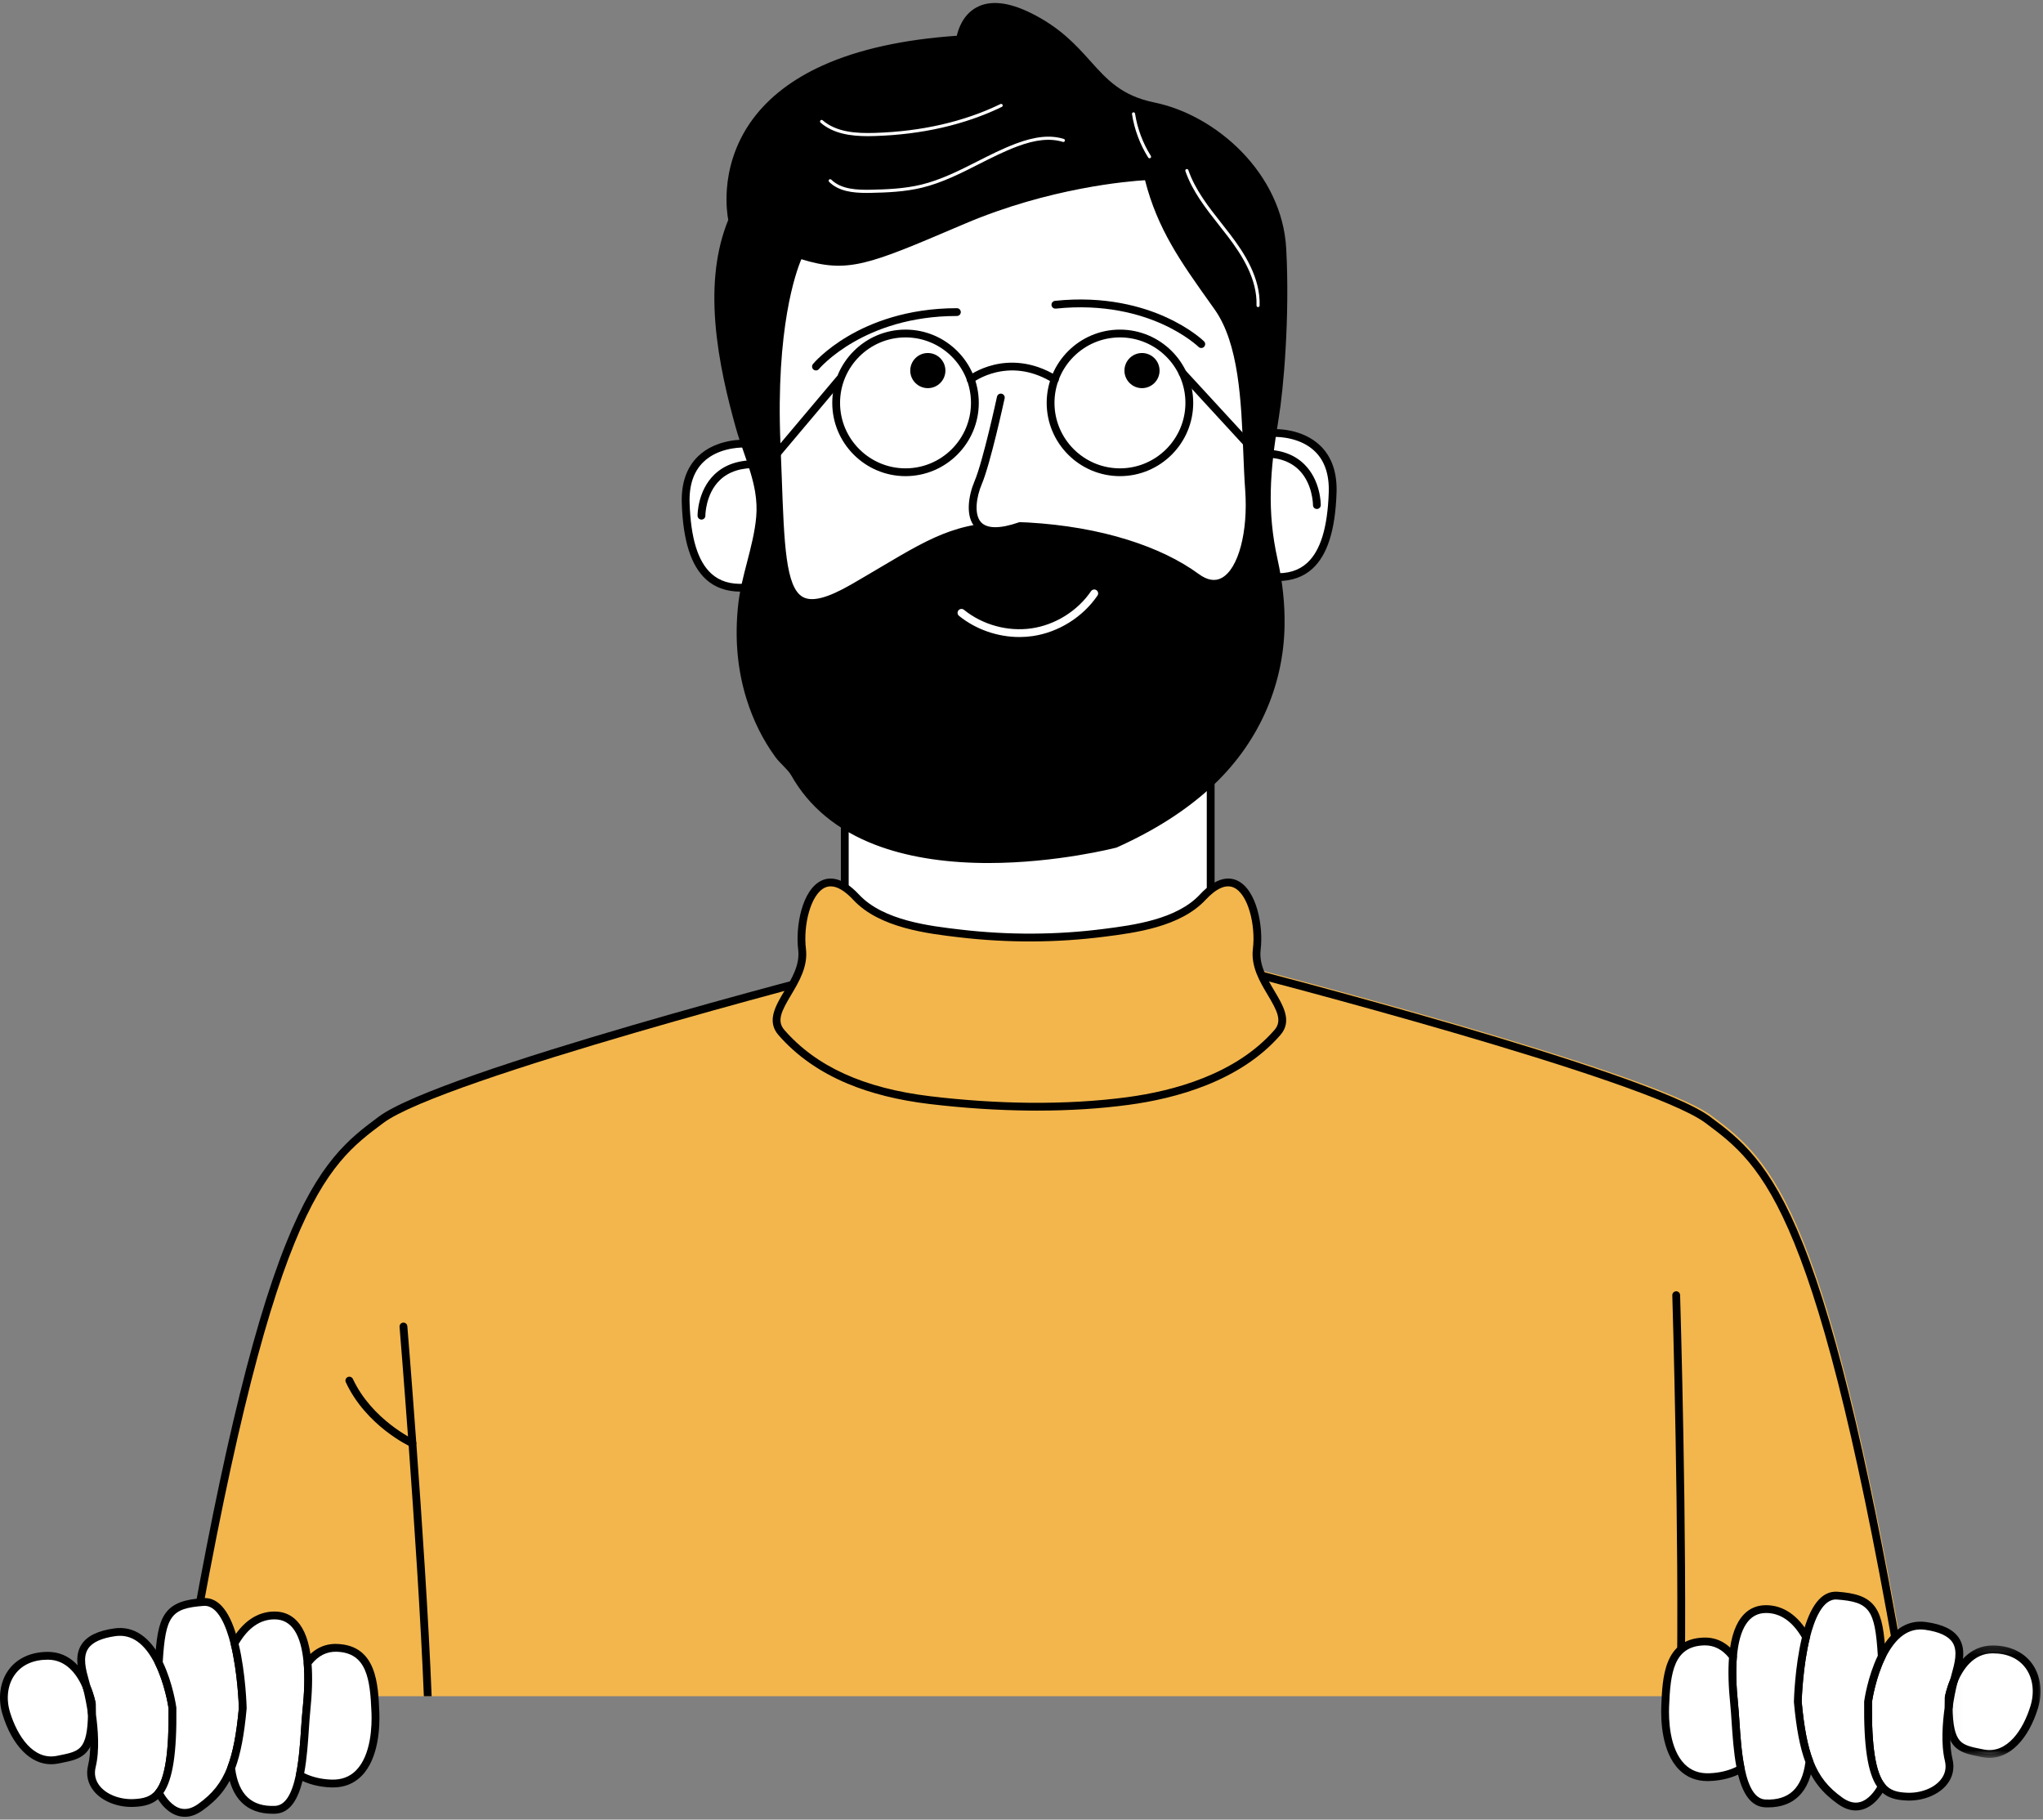<svg width="192" height="171" viewBox="0 0 192 171" fill="none" xmlns="http://www.w3.org/2000/svg">
<rect x="0" y="0" width="192" height="171" fill="#808080" stroke="none"/>
<path d="M70.004 41.691C70.004 41.691 64.24 41.371 64.441 47.291C64.641 53.212 66.638 55.422 70.004 55.22C73.371 55.019 76.682 46.389 76.682 46.389L70.004 41.691Z" fill="white"/>
<path d="M69.602 55.6C68.286 55.6 67.192 55.212 66.351 54.447C64.939 53.16 64.194 50.822 64.073 47.303C64.011 45.424 64.519 43.944 65.58 42.903C67.327 41.196 69.918 41.319 70.028 41.324C70.095 41.329 70.16 41.352 70.218 41.392L76.896 46.09C77.033 46.185 77.088 46.365 77.026 46.52C77.018 46.542 76.175 48.73 74.926 50.91C73.204 53.921 71.557 55.495 70.028 55.588C69.883 55.595 69.743 55.6 69.602 55.6ZM69.868 42.055C69.365 42.055 67.405 42.142 66.091 43.431C65.182 44.322 64.752 45.616 64.809 47.278C64.919 50.592 65.588 52.757 66.847 53.903C67.635 54.622 68.661 54.935 69.985 54.855C72.458 54.704 75.236 49.025 76.237 46.523L69.888 42.055C69.88 42.055 69.873 42.055 69.868 42.055Z" fill="black"/>
<path d="M65.925 48.828C65.722 48.828 65.559 48.665 65.557 48.465C65.557 48.37 65.554 46.125 67.133 44.598C68.127 43.637 69.511 43.184 71.246 43.257C71.448 43.267 71.606 43.437 71.599 43.639C71.589 43.842 71.418 43.997 71.216 43.99C69.691 43.927 68.493 44.308 67.649 45.121C66.295 46.425 66.29 48.438 66.29 48.46C66.293 48.66 66.13 48.828 65.927 48.828C65.925 48.828 65.925 48.828 65.925 48.828Z" fill="black"/>
<path d="M119.678 40.695C119.678 40.695 125.442 40.375 125.242 46.294C125.042 52.216 123.042 54.426 119.678 54.226C116.312 54.023 112.998 45.393 112.998 45.393L119.678 40.695Z" fill="white"/>
<path d="M120.082 54.603C119.942 54.603 119.799 54.598 119.654 54.591C118.127 54.498 116.48 52.924 114.758 49.913C113.509 47.733 112.666 45.545 112.656 45.523C112.598 45.365 112.651 45.188 112.789 45.092L119.466 40.395C119.521 40.355 119.589 40.332 119.656 40.327C119.767 40.322 122.357 40.199 124.104 41.906C125.165 42.947 125.673 44.427 125.608 46.306C125.491 49.828 124.745 52.163 123.333 53.45C122.49 54.215 121.398 54.603 120.082 54.603ZM113.447 45.525C114.448 48.031 117.224 53.71 119.699 53.857C121.02 53.938 122.047 53.625 122.838 52.906C124.096 51.76 124.762 49.595 124.875 46.281C124.932 44.617 124.499 43.32 123.588 42.432C122.249 41.12 120.262 41.055 119.797 41.058L113.447 45.525Z" fill="black"/>
<path d="M123.758 47.831C123.758 47.831 123.758 47.831 123.756 47.831C123.553 47.829 123.39 47.666 123.393 47.464C123.393 47.438 123.385 45.429 122.036 44.125C121.19 43.311 119.991 42.931 118.467 42.996C118.264 43.003 118.094 42.846 118.084 42.643C118.077 42.44 118.234 42.27 118.437 42.26C120.172 42.19 121.556 42.64 122.549 43.602C124.129 45.131 124.126 47.373 124.126 47.468C124.124 47.669 123.961 47.831 123.758 47.831Z" fill="black"/>
<path d="M113.779 87.062V70.205H79.394V87.062L97.59 92.816L113.779 87.062Z" fill="white"/>
<path d="M97.589 93.184C97.552 93.184 97.514 93.176 97.479 93.166L79.281 87.412C79.13 87.365 79.025 87.222 79.025 87.062V70.205C79.025 70.002 79.191 69.837 79.393 69.837H113.778C113.98 69.837 114.146 70.002 114.146 70.205V87.062C114.146 87.217 114.048 87.355 113.9 87.407L97.712 93.161C97.672 93.176 97.632 93.184 97.589 93.184ZM79.759 86.794L97.582 92.428L113.412 86.804V70.57H79.759V86.794Z" fill="black"/>
<path d="M71.325 46.152C70.978 44.062 70.069 42.135 69.483 40.023C67.819 34.016 66.345 26.685 68.825 20.7C68.825 20.7 65.211 5.313 90.232 3.708C90.232 3.708 90.818 -1.375 96.747 1.568C102.674 4.512 102.541 8.792 108.428 9.996C114.315 11.2 120.151 16.706 120.512 23.386C120.87 30.066 120.201 36.889 119.801 39.299C119.01 44.04 118.662 47.944 119.708 52.66C120.151 54.657 120.387 56.714 120.357 58.764C120.269 64.578 117.776 69.882 113.484 73.794C110.941 76.111 107.94 77.891 104.814 79.303C104.814 79.303 81.802 85.325 74.677 72.68C74.331 72.067 73.598 71.514 73.172 70.933C71.994 69.321 71.105 67.492 70.51 65.587C69.618 62.734 69.413 59.705 69.756 56.742C70.064 54.056 71.205 51.338 71.436 48.57C71.508 47.729 71.456 46.928 71.325 46.152Z" fill="black"/>
<path d="M92.894 81.102C92.734 81.102 92.573 81.1 92.413 81.1C88.511 81.055 85.095 80.479 82.259 79.39C78.683 78.019 76.024 75.819 74.358 72.86C74.182 72.552 73.872 72.234 73.574 71.929C73.329 71.679 73.073 71.418 72.876 71.148C71.702 69.544 70.788 67.709 70.16 65.694C69.284 62.894 69.026 59.868 69.389 56.699C69.54 55.405 69.88 54.091 70.21 52.822C70.573 51.421 70.951 49.969 71.071 48.537C71.134 47.786 71.099 47.026 70.964 46.212C70.753 44.961 70.343 43.782 69.91 42.53C69.637 41.755 69.359 40.949 69.129 40.12C68.398 37.48 67.522 33.988 67.234 30.381C66.929 26.595 67.324 23.413 68.441 20.665C68.373 20.312 68.198 19.214 68.316 17.714C68.443 16.06 68.971 13.585 70.751 11.184C72.285 9.117 74.498 7.42 77.333 6.144C80.667 4.642 84.902 3.706 89.923 3.36C90.055 2.75 90.491 1.391 91.772 0.695C93.054 -0.001 94.783 0.182 96.911 1.238C99.656 2.602 101.148 4.264 102.465 5.731C104.039 7.485 105.398 9.002 108.502 9.635C114.286 10.819 120.495 16.278 120.878 23.366C121.224 29.808 120.623 36.594 120.163 39.357C119.339 44.297 119.059 48.044 120.067 52.579C120.533 54.679 120.756 56.762 120.723 58.767C120.636 64.601 118.15 70.034 113.73 74.064C111.367 76.216 108.502 78.039 104.968 79.635C104.948 79.645 104.928 79.65 104.908 79.656C104.85 79.671 99.309 81.102 92.894 81.102ZM93.51 1.015C92.986 1.015 92.526 1.123 92.125 1.338C90.814 2.046 90.596 3.733 90.594 3.751C90.574 3.926 90.431 4.064 90.253 4.074C80.975 4.669 74.613 7.21 71.339 11.622C68.133 15.945 69.169 20.57 69.182 20.615C69.199 20.69 69.192 20.768 69.162 20.84C66.714 26.752 68.236 34.143 69.835 39.922C70.058 40.731 70.335 41.524 70.601 42.29C71.029 43.514 71.467 44.781 71.687 46.092C71.832 46.965 71.87 47.786 71.802 48.6C71.677 50.092 71.291 51.573 70.921 53.007C70.583 54.311 70.263 55.54 70.12 56.782C69.767 59.85 70.015 62.774 70.861 65.477C71.464 67.414 72.343 69.176 73.469 70.715C73.637 70.945 73.859 71.173 74.097 71.416C74.43 71.756 74.775 72.107 74.998 72.5C78.592 78.877 86.456 80.296 92.421 80.366C98.7 80.436 104.242 79.07 104.692 78.955C108.141 77.393 110.937 75.616 113.235 73.521C117.505 69.632 119.905 64.388 119.99 58.757C120.02 56.807 119.805 54.782 119.349 52.737C118.315 48.087 118.598 44.265 119.437 39.237C119.892 36.504 120.488 29.788 120.143 23.406C119.78 16.671 113.865 11.482 108.354 10.356C105.013 9.673 103.508 7.996 101.917 6.221C100.583 4.735 99.204 3.195 96.583 1.896C95.402 1.308 94.373 1.015 93.51 1.015Z" fill="black"/>
<path d="M107.889 16.55C107.889 16.55 99.595 16.818 90.497 20.7C81.396 24.579 79.659 25.382 75.109 23.911C75.109 23.911 72.453 28.959 72.979 41.686C73.505 54.416 72.969 59.394 80.192 55.232C87.418 51.069 89.558 49.062 96.584 49.465C103.607 49.865 109.093 51.783 112.437 54.236C115.783 56.688 117.79 51.572 117.387 46.036C116.987 40.5 117.387 33.006 114.444 28.859C111.501 24.712 109.093 21.5 107.889 16.55Z" fill="white"/>
<path d="M76.307 57.037C75.846 57.037 75.446 56.939 75.093 56.741C73.121 55.65 72.983 51.826 72.735 44.888C72.698 43.871 72.66 42.823 72.615 41.702C72.342 35.089 72.94 30.574 73.491 27.951C74.092 25.08 74.76 23.794 74.787 23.738C74.87 23.581 75.055 23.506 75.225 23.561C76.59 24.004 77.681 24.239 78.81 24.239C81.265 24.239 83.891 23.118 89.882 20.562L90.353 20.362C99.411 16.498 107.795 16.187 107.878 16.185C108.053 16.18 108.206 16.295 108.248 16.465C109.375 21.093 111.547 24.151 114.3 28.021C114.448 28.229 114.596 28.436 114.746 28.646C117.159 32.045 117.381 37.584 117.577 42.467C117.629 43.716 117.677 44.898 117.757 46.011C118.065 50.264 117.006 53.938 115.184 54.944C114.561 55.29 113.539 55.497 112.223 54.531C108.644 51.908 102.937 50.194 96.562 49.831C90.628 49.49 88.281 50.885 83.132 53.935C82.314 54.419 81.385 54.969 80.379 55.55C78.642 56.551 77.328 57.037 76.307 57.037ZM75.311 24.359C74.795 25.57 72.9 30.834 73.346 41.672C73.393 42.795 73.431 43.846 73.469 44.863C73.691 51.092 73.839 55.209 75.448 56.1C76.319 56.584 77.768 56.208 80.011 54.917C81.017 54.336 81.941 53.788 82.757 53.305C87.877 50.271 90.448 48.747 96.605 49.1C100.004 49.295 103.165 49.843 106.001 50.732C108.641 51.56 110.881 52.642 112.656 53.943C113.462 54.534 114.193 54.656 114.828 54.303C116.383 53.445 117.306 49.978 117.023 46.064C116.941 44.94 116.893 43.754 116.843 42.5C116.651 37.717 116.433 32.296 114.148 29.075C113.998 28.864 113.85 28.654 113.702 28.449C110.962 24.597 108.784 21.536 107.608 16.936C106.056 17.028 98.615 17.636 90.641 21.038L90.17 21.238C81.62 24.885 79.686 25.711 75.311 24.359Z" fill="black"/>
<path d="M94.058 37.356C94.058 37.356 92.739 43.448 91.936 45.338C91.135 47.228 90.531 51.287 95.85 49.443" fill="white"/>
<path d="M93.537 50.277C92.726 50.277 92.103 50.047 91.67 49.584C90.686 48.533 91.016 46.563 91.597 45.194C92.378 43.359 93.685 37.34 93.697 37.28C93.74 37.082 93.935 36.957 94.133 36.999C94.333 37.042 94.458 37.237 94.415 37.435C94.36 37.685 93.079 43.582 92.273 45.482C91.755 46.698 91.515 48.345 92.205 49.083C92.776 49.694 93.992 49.697 95.727 49.096C95.92 49.028 96.13 49.131 96.195 49.321C96.26 49.514 96.16 49.722 95.967 49.789C95.031 50.115 94.22 50.277 93.537 50.277Z" fill="black"/>
<path d="M95.806 59.865C93.764 59.865 91.712 59.156 90.127 57.875C89.97 57.747 89.947 57.514 90.075 57.359C90.202 57.202 90.433 57.177 90.59 57.304C92.34 58.723 94.715 59.374 96.945 59.049C99.175 58.723 101.265 57.417 102.534 55.557C102.649 55.39 102.877 55.347 103.045 55.462C103.212 55.575 103.255 55.805 103.14 55.97C101.756 57.998 99.481 59.419 97.053 59.775C96.64 59.835 96.222 59.865 95.806 59.865Z" fill="white"/>
<path d="M73.018 42.988C72.935 42.988 72.85 42.958 72.78 42.9C72.625 42.77 72.607 42.537 72.737 42.382L78.609 35.414C78.742 35.259 78.972 35.239 79.127 35.369C79.282 35.499 79.302 35.732 79.172 35.887L73.298 42.858C73.225 42.943 73.123 42.988 73.018 42.988Z" fill="black"/>
<path d="M85.1 44.745C81.303 44.745 78.215 41.657 78.215 37.86C78.215 34.063 81.303 30.975 85.1 30.975C88.897 30.975 91.986 34.063 91.986 37.86C91.988 41.654 88.897 44.745 85.1 44.745ZM85.1 31.708C81.709 31.708 78.948 34.466 78.948 37.86C78.948 41.251 81.709 44.012 85.1 44.012C88.494 44.012 91.252 41.251 91.252 37.86C91.252 34.466 88.494 31.708 85.1 31.708Z" fill="black"/>
<path d="M117.177 41.984C117.076 41.984 116.979 41.944 116.906 41.867L110.867 35.297C110.729 35.149 110.739 34.916 110.887 34.779C111.037 34.641 111.27 34.651 111.405 34.801L117.447 41.369C117.585 41.519 117.575 41.752 117.424 41.887C117.354 41.952 117.264 41.984 117.177 41.984Z" fill="black"/>
<path d="M105.253 44.745C101.456 44.745 98.367 41.657 98.367 37.86C98.367 34.063 101.456 30.975 105.253 30.975C109.049 30.975 112.138 34.063 112.138 37.86C112.138 41.654 109.049 44.745 105.253 44.745ZM105.253 31.708C101.859 31.708 99.1 34.466 99.1 37.86C99.1 41.251 101.859 44.012 105.253 44.012C108.644 44.012 111.405 41.251 111.405 37.86C111.405 34.466 108.644 31.708 105.253 31.708Z" fill="black"/>
<path d="M99.141 36.017C99.076 36.017 99.008 36 98.948 35.965C97.211 34.898 95.421 34.571 93.634 34.984C92.29 35.296 91.444 35.935 91.437 35.942C91.276 36.065 91.046 36.035 90.921 35.875C90.799 35.714 90.829 35.484 90.989 35.361C91.026 35.331 91.942 34.631 93.431 34.278C94.803 33.952 96.941 33.872 99.331 35.339C99.504 35.444 99.558 35.669 99.453 35.842C99.383 35.955 99.263 36.017 99.141 36.017Z" fill="black"/>
<path d="M88.48 34.826C88.48 34.996 88.448 35.159 88.382 35.316C88.317 35.474 88.225 35.612 88.105 35.734C87.984 35.855 87.844 35.947 87.687 36.012C87.529 36.077 87.366 36.11 87.196 36.11C87.026 36.11 86.861 36.077 86.706 36.012C86.548 35.947 86.408 35.855 86.287 35.734C86.167 35.612 86.075 35.474 86.01 35.316C85.945 35.159 85.912 34.996 85.912 34.826C85.912 34.656 85.945 34.491 86.01 34.333C86.075 34.178 86.167 34.038 86.287 33.917C86.408 33.797 86.548 33.705 86.706 33.64C86.861 33.575 87.026 33.542 87.196 33.542C87.366 33.542 87.529 33.575 87.687 33.64C87.844 33.705 87.984 33.797 88.105 33.917C88.225 34.038 88.317 34.178 88.382 34.333C88.448 34.491 88.48 34.656 88.48 34.826Z" fill="black"/>
<path d="M87.197 36.476C86.286 36.476 85.545 35.735 85.545 34.827C85.545 33.916 86.286 33.175 87.197 33.175C88.108 33.175 88.849 33.916 88.849 34.827C88.849 35.735 88.108 36.476 87.197 36.476ZM87.197 33.908C86.691 33.908 86.281 34.321 86.281 34.827C86.281 35.33 86.691 35.743 87.197 35.743C87.702 35.743 88.113 35.33 88.113 34.827C88.113 34.321 87.702 33.908 87.197 33.908Z" fill="black"/>
<path d="M108.607 34.826C108.607 34.996 108.574 35.159 108.509 35.316C108.444 35.474 108.352 35.612 108.232 35.734C108.111 35.855 107.974 35.947 107.816 36.012C107.658 36.077 107.493 36.11 107.323 36.11C107.153 36.11 106.99 36.077 106.832 36.012C106.675 35.947 106.537 35.855 106.417 35.734C106.297 35.612 106.202 35.474 106.137 35.316C106.072 35.159 106.039 34.996 106.039 34.826C106.039 34.656 106.072 34.491 106.137 34.333C106.202 34.178 106.297 34.038 106.417 33.917C106.537 33.797 106.675 33.705 106.832 33.64C106.99 33.575 107.153 33.542 107.323 33.542C107.493 33.542 107.658 33.575 107.816 33.64C107.974 33.705 108.111 33.797 108.232 33.917C108.352 34.038 108.444 34.178 108.509 34.333C108.574 34.491 108.607 34.656 108.607 34.826Z" fill="black"/>
<path d="M107.323 36.476C106.415 36.476 105.674 35.735 105.674 34.827C105.674 33.916 106.415 33.175 107.323 33.175C108.234 33.175 108.975 33.916 108.975 34.827C108.975 35.735 108.234 36.476 107.323 36.476ZM107.323 33.908C106.82 33.908 106.407 34.321 106.407 34.827C106.407 35.33 106.82 35.743 107.323 35.743C107.829 35.743 108.242 35.33 108.242 34.827C108.242 34.321 107.829 33.908 107.323 33.908Z" fill="black"/>
<path d="M76.682 34.814C76.599 34.814 76.517 34.786 76.449 34.728C76.294 34.601 76.272 34.371 76.399 34.213C76.444 34.158 77.52 32.869 79.733 31.572C81.763 30.381 85.182 28.962 89.927 28.962C90.13 28.962 90.295 29.127 90.295 29.33C90.295 29.53 90.13 29.695 89.927 29.695C81.172 29.695 77.007 34.628 76.965 34.678C76.892 34.769 76.787 34.814 76.682 34.814Z" fill="black"/>
<path d="M112.894 32.704C112.802 32.704 112.709 32.669 112.639 32.599C112.626 32.586 111.453 31.455 109.223 30.451C107.168 29.525 103.764 28.524 99.224 29.002C99.021 29.022 98.841 28.877 98.821 28.677C98.798 28.474 98.946 28.294 99.146 28.271C103.869 27.773 107.415 28.827 109.558 29.798C111.896 30.854 113.102 32.026 113.152 32.076C113.297 32.216 113.297 32.449 113.157 32.594C113.084 32.666 112.989 32.704 112.894 32.704Z" fill="black"/>
<path d="M179.506 159.399C171.704 113.336 166.551 109.096 160.862 104.857C155.115 100.574 116.541 90.673 116.541 90.673H80.51C80.51 90.673 41.935 100.574 36.189 104.857C30.5 109.096 25.349 113.336 17.545 159.399H179.506Z" fill="#F3B64C"/>
<path d="M17.544 159.772C25.396 113.454 30.564 109.6 36.035 105.523C41.569 101.4 78.667 91.805 80.183 91.414H116.12C117.636 91.805 154.734 101.398 160.268 105.523C165.739 109.6 170.908 113.454 178.759 159.772H179.502C175.956 138.821 172.755 125.178 169.446 116.901C166.34 109.134 163.477 106.999 160.706 104.937C154.969 100.66 117.837 91.099 116.257 90.693C116.227 90.686 116.197 90.681 116.167 90.681H80.136C80.106 90.681 80.076 90.686 80.046 90.693C78.466 91.096 41.334 100.66 35.597 104.937C32.827 106.999 29.963 109.134 26.857 116.901C23.549 125.178 20.345 138.821 16.801 159.772H17.544Z" fill="black"/>
<path d="M39.833 159.399H40.566C40.283 152.215 39.635 142.602 39.124 135.599C38.669 129.357 38.286 124.674 38.281 124.629C38.266 124.426 38.088 124.276 37.885 124.293C37.685 124.308 37.535 124.486 37.55 124.689C37.555 124.734 37.938 129.414 38.393 135.651C38.901 142.639 39.55 152.228 39.833 159.399Z" fill="black"/>
<path d="M157.575 159.399H158.311C158.571 144.184 157.903 121.933 157.896 121.703C157.888 121.5 157.721 121.343 157.518 121.348C157.315 121.355 157.155 121.523 157.162 121.726C157.17 121.956 157.836 144.201 157.575 159.399Z" fill="black"/>
<path d="M38.759 135.992C38.706 135.992 38.654 135.982 38.604 135.959C38.434 135.882 34.407 133.985 32.499 129.898C32.414 129.712 32.492 129.495 32.677 129.409C32.86 129.324 33.077 129.402 33.165 129.587C34.955 133.424 38.872 135.274 38.912 135.291C39.094 135.376 39.177 135.594 39.092 135.779C39.029 135.914 38.897 135.992 38.759 135.992Z" fill="black"/>
<path d="M96.735 103.998C99.871 104.028 103.008 103.868 106.003 103.468C111.089 102.787 116.586 101.007 120.052 97.03C121.857 94.956 117.709 92.48 118.112 89.204C118.513 85.925 116.773 80.306 113.026 84.321C110.811 86.694 106.832 87.269 103.783 87.66C99.301 88.235 94.693 88.248 90.203 87.722C87.014 87.347 82.784 86.806 80.464 84.321C76.717 80.306 74.978 85.925 75.378 89.204C75.781 92.48 71.632 94.956 73.439 97.03C76.973 101.088 82.201 102.762 87.392 103.385C90.413 103.746 93.574 103.968 96.735 103.998Z" fill="#F3B64C"/>
<path d="M97.469 104.369C97.224 104.369 96.978 104.369 96.731 104.366C93.68 104.336 90.521 104.128 87.35 103.748C84.446 103.4 81.856 102.757 79.653 101.833C77.025 100.734 74.84 99.198 73.161 97.27C72.027 95.966 72.883 94.525 73.714 93.131C74.437 91.914 75.186 90.655 75.013 89.246C74.748 87.076 75.366 83.612 77.213 82.749C77.941 82.411 79.14 82.363 80.73 84.068C83.007 86.508 87.362 87.019 90.246 87.354C94.758 87.885 99.298 87.865 103.736 87.294C106.454 86.946 110.564 86.421 112.759 84.068C114.348 82.363 115.55 82.411 116.275 82.749C118.125 83.612 118.741 87.076 118.475 89.246C118.303 90.655 119.051 91.914 119.774 93.131C120.605 94.525 121.464 95.966 120.328 97.27C116.538 101.62 110.474 103.24 106.051 103.83C103.386 104.188 100.502 104.369 97.469 104.369ZM78.069 83.294C77.879 83.294 77.696 83.335 77.523 83.415C76.179 84.043 75.474 86.966 75.741 89.159C75.947 90.818 75.096 92.245 74.345 93.506C73.466 94.98 72.966 95.929 73.714 96.79C76.715 100.234 81.203 102.271 87.435 103.02C90.581 103.398 93.712 103.603 96.738 103.633C100.007 103.663 103.108 103.485 105.954 103.105C110.251 102.529 116.135 100.967 119.774 96.79C120.523 95.929 120.022 94.98 119.144 93.506C118.393 92.245 117.544 90.818 117.747 89.159C118.015 86.966 117.309 84.043 115.965 83.415C115.229 83.072 114.331 83.46 113.295 84.568C110.919 87.114 106.652 87.662 103.829 88.022C99.331 88.6 94.733 88.621 90.158 88.085C87.169 87.734 82.654 87.204 80.194 84.568C79.403 83.72 78.69 83.294 78.069 83.294Z" fill="black"/>
<path d="M8.636 161.031C8.591 164.848 7.547 164.938 5.412 165.366C3.114 165.824 1.39 163.641 0.587 160.998C-0.217 158.358 1.162 155.6 4.494 155.6C6.513 155.6 7.605 157.257 8.15 158.561C8.503 159.404 8.628 160.102 8.628 160.102C8.636 160.435 8.638 160.743 8.636 161.031Z" fill="white"/>
<path d="M4.807 165.794C3.861 165.794 2.965 165.391 2.182 164.605C1.354 163.779 0.683 162.57 0.237 161.106C-0.223 159.594 -0.006 158.025 0.823 156.906C1.621 155.828 2.925 155.234 4.495 155.234C6.695 155.234 7.881 156.966 8.489 158.421C8.855 159.292 8.985 160.01 8.99 160.04C8.992 160.057 8.995 160.077 8.995 160.095C9.002 160.423 9.005 160.738 9.002 161.036C8.98 162.918 8.719 164.004 8.129 164.663C7.543 165.316 6.717 165.481 5.671 165.689L5.483 165.726C5.255 165.771 5.03 165.794 4.807 165.794ZM4.495 155.968C3.146 155.968 2.079 156.443 1.414 157.344C0.723 158.275 0.545 159.602 0.938 160.893C1.631 163.168 3.151 165.444 5.341 165.006L5.531 164.968C6.477 164.78 7.163 164.643 7.583 164.172C8.039 163.664 8.251 162.693 8.269 161.026C8.271 160.748 8.271 160.45 8.264 160.143C8.236 160.012 8.109 159.409 7.813 158.701C7.29 157.454 6.292 155.968 4.495 155.968Z" fill="black"/>
<path d="M14.924 168.469C14.316 169.22 13.523 169.388 12.591 169.433C10.351 169.538 8.111 168.121 8.637 165.966C8.975 164.582 8.877 162.7 8.637 161.031C8.639 160.743 8.637 160.435 8.629 160.102C8.629 160.102 8.504 159.406 8.151 158.565C8.151 158.563 8.151 158.56 8.149 158.56C7.668 156.671 6.477 153.99 10.809 153.389C12.797 153.112 14.096 154.583 14.922 156.26C15.898 158.242 16.211 160.513 16.211 160.513C16.261 165.185 15.78 167.408 14.924 168.469Z" fill="white"/>
<path d="M12.36 169.807C10.946 169.807 9.58 169.241 8.831 168.332C8.251 167.629 8.06 166.781 8.281 165.882C8.556 164.743 8.554 163.039 8.273 161.084C8.271 161.064 8.268 161.047 8.268 161.027C8.271 160.749 8.268 160.451 8.261 160.143C8.236 160.015 8.108 159.412 7.813 158.706C7.808 158.696 7.805 158.686 7.803 158.679C7.8 158.669 7.798 158.661 7.793 158.651C7.75 158.486 7.705 158.316 7.652 158.133C7.342 157.014 6.954 155.62 7.665 154.534C8.188 153.736 9.202 153.243 10.759 153.027C12.583 152.772 14.135 153.836 15.249 156.098C16.242 158.111 16.56 160.368 16.573 160.463C16.575 160.478 16.575 160.493 16.575 160.508C16.623 164.944 16.202 167.469 15.209 168.7C14.488 169.591 13.534 169.757 12.608 169.799C12.526 169.804 12.443 169.807 12.36 169.807ZM9.002 161.007C9.209 162.451 9.374 164.491 8.992 166.055C8.826 166.731 8.964 167.339 9.397 167.864C10.048 168.655 11.294 169.128 12.573 169.068C13.469 169.023 14.127 168.871 14.636 168.24C15.502 167.166 15.884 164.721 15.842 160.541C15.807 160.308 15.479 158.226 14.591 156.421C13.617 154.442 12.36 153.545 10.859 153.753C9.542 153.936 8.674 154.334 8.281 154.937C7.75 155.746 8.073 156.909 8.361 157.938C8.408 158.113 8.456 158.281 8.498 158.446C8.856 159.307 8.984 160.01 8.989 160.04C8.992 160.058 8.994 160.075 8.994 160.096C9.002 160.411 9.004 160.719 9.002 161.007Z" fill="black"/>
<path d="M8.638 161.031C8.503 160.102 8.325 159.239 8.152 158.566C8.152 158.563 8.152 158.563 8.152 158.561C8.505 159.407 8.63 160.102 8.63 160.102C8.638 160.435 8.64 160.743 8.638 161.031Z" fill="white"/>
<path d="M8.637 161.399C8.454 161.399 8.299 161.266 8.274 161.084C8.154 160.258 7.986 159.402 7.799 158.666C7.746 158.493 7.831 158.303 7.999 158.225C8.179 158.145 8.394 158.22 8.479 158.4C8.484 158.405 8.487 158.413 8.489 158.421C8.855 159.292 8.985 160.01 8.99 160.04C8.993 160.057 8.995 160.077 8.995 160.095C9.003 160.423 9.005 160.738 9.003 161.036C9 161.226 8.852 161.384 8.66 161.396C8.652 161.396 8.645 161.399 8.637 161.399Z" fill="black"/>
<path d="M22.816 160.513C22.593 162.986 22.253 164.776 21.725 166.152V166.155C21.079 167.832 20.153 168.898 18.811 169.846C16.426 171.531 14.987 168.6 14.924 168.47C15.78 167.409 16.261 165.186 16.211 160.516C16.211 160.516 15.898 158.246 14.922 156.261C15.177 151.913 15.658 150.807 19.112 150.547C20.611 150.434 21.507 152.294 22.04 154.434C22.736 157.232 22.816 160.513 22.816 160.513Z" fill="white"/>
<path d="M17.369 170.734C17.174 170.734 16.981 170.709 16.788 170.659C15.419 170.301 14.673 168.797 14.591 168.627C14.53 168.499 14.548 168.349 14.638 168.239C15.502 167.168 15.887 164.72 15.842 160.543C15.809 160.307 15.479 158.225 14.591 156.423C14.563 156.365 14.55 156.303 14.553 156.238C14.686 153.985 14.878 152.589 15.512 151.663C16.24 150.599 17.466 150.301 19.083 150.181C20.565 150.071 21.676 151.47 22.395 154.343C23.093 157.149 23.178 160.37 23.18 160.505C23.18 160.518 23.18 160.533 23.18 160.545C22.953 163.066 22.6 164.885 22.069 166.272C22.069 166.277 22.067 166.279 22.067 166.284C21.433 167.931 20.522 169.085 19.021 170.144C18.468 170.537 17.912 170.734 17.369 170.734ZM15.357 168.499C15.579 168.882 16.152 169.733 16.973 169.949C17.484 170.081 18.029 169.946 18.598 169.546C19.969 168.577 20.8 167.526 21.376 166.034C21.378 166.029 21.378 166.024 21.381 166.019C21.889 164.702 22.227 162.948 22.447 160.5C22.44 160.222 22.332 157.131 21.684 154.521C21.258 152.819 20.472 150.812 19.138 150.912C16.075 151.142 15.554 151.835 15.294 156.185C16.25 158.175 16.56 160.37 16.573 160.463C16.575 160.478 16.575 160.495 16.575 160.51C16.623 164.715 16.242 167.205 15.357 168.499Z" fill="black"/>
<path d="M28.788 160.828C28.635 162.298 28.598 164.798 28.174 166.83C27.807 168.605 27.146 170.021 25.859 170.074C23.602 170.169 22.075 169.03 21.725 166.152C22.253 164.775 22.593 162.986 22.816 160.513C22.816 160.513 22.736 157.229 22.04 154.431C22.788 153.112 23.987 151.811 25.802 151.811C27.952 151.811 28.708 153.951 28.905 156.278C29.048 157.933 28.908 159.682 28.788 160.828Z" fill="white"/>
<path d="M25.608 170.447C23.165 170.447 21.698 168.983 21.358 166.199C21.358 166.184 21.355 166.169 21.355 166.154C21.355 166.109 21.363 166.064 21.381 166.022C21.889 164.703 22.227 162.948 22.447 160.503C22.439 160.222 22.332 157.134 21.683 154.521C21.661 154.431 21.673 154.333 21.718 154.251C22.762 152.413 24.174 151.442 25.801 151.442C27.197 151.442 28.932 152.276 29.27 156.248C29.38 157.534 29.342 159.044 29.152 160.866C29.107 161.309 29.069 161.864 29.032 162.45C28.942 163.797 28.831 165.471 28.534 166.903C28.051 169.23 27.182 170.387 25.876 170.442C25.783 170.444 25.695 170.447 25.608 170.447ZM22.099 166.197C22.424 168.652 23.651 169.798 25.843 169.708C26.764 169.668 27.41 168.705 27.815 166.755C28.101 165.371 28.211 163.724 28.298 162.402C28.338 161.809 28.376 161.246 28.424 160.791C28.606 159.016 28.644 157.549 28.539 156.31C28.303 153.567 27.385 152.178 25.801 152.178C24.469 152.178 23.335 152.954 22.429 154.488C23.095 157.259 23.178 160.373 23.18 160.505C23.18 160.518 23.18 160.533 23.18 160.548C22.957 163.021 22.612 164.82 22.099 166.197Z" fill="black"/>
<path d="M31.144 167.605C29.943 167.565 28.949 167.257 28.176 166.829C28.599 164.797 28.636 162.299 28.789 160.828C28.909 159.684 29.049 157.934 28.907 156.28C29.52 155.461 30.403 154.811 31.662 154.856C34.936 154.968 35.164 158.019 35.281 160.945C35.394 163.871 34.591 167.718 31.144 167.605Z" fill="white"/>
<path d="M31.293 167.974C31.24 167.974 31.185 167.974 31.133 167.972C29.964 167.934 28.91 167.656 27.997 167.151C27.856 167.073 27.784 166.913 27.816 166.755C28.102 165.371 28.212 163.727 28.299 162.403C28.339 161.81 28.377 161.249 28.424 160.791C28.61 159.016 28.647 157.55 28.54 156.313C28.532 156.223 28.557 156.133 28.612 156.061C29.426 154.974 30.454 154.446 31.673 154.489C35.398 154.619 35.543 158.268 35.648 160.931C35.695 162.173 35.63 165.236 33.971 166.903C33.263 167.614 32.364 167.974 31.293 167.974ZM31.155 167.238C32.084 167.268 32.857 166.983 33.45 166.385C34.904 164.923 34.957 162.105 34.912 160.959C34.787 157.767 34.466 155.32 31.648 155.222C30.725 155.19 29.929 155.582 29.283 156.391C29.378 157.647 29.335 159.112 29.153 160.866C29.108 161.309 29.07 161.865 29.03 162.45C28.948 163.712 28.845 165.264 28.587 166.633C29.343 167.003 30.204 167.206 31.155 167.238Z" fill="black"/>
<mask id="mask0_23423_3481" style="mask-type:luminance" maskUnits="userSpaceOnUse" x="183" y="154" width="9" height="12">
<path d="M183.062 154.962H192V165.214H183.062V154.962Z" fill="white"/>
</mask>
<g mask="url(#mask0_23423_3481)">
<path d="M183.134 160.433C183.179 164.25 184.223 164.34 186.357 164.768C188.655 165.226 190.377 163.044 191.183 160.403C191.986 157.76 190.607 155.002 187.276 155.002C185.256 155.002 184.165 156.659 183.619 157.963C183.266 158.809 183.141 159.505 183.141 159.505C183.134 159.838 183.131 160.145 183.134 160.433Z" fill="white"/>
</g>
<mask id="mask1_23423_3481" style="mask-type:luminance" maskUnits="userSpaceOnUse" x="182" y="154" width="10" height="12">
<path d="M182.418 154.32H191.996V165.213H182.418V154.32Z" fill="white"/>
</mask>
<g mask="url(#mask1_23423_3481)">
<path d="M186.963 165.196C186.74 165.196 186.515 165.173 186.285 165.126L186.097 165.088C185.051 164.881 184.225 164.718 183.642 164.065C183.051 163.404 182.788 162.32 182.768 160.435C182.763 160.14 182.766 159.822 182.773 159.494C182.776 159.477 182.776 159.457 182.781 159.439C182.786 159.409 182.916 158.693 183.281 157.82C183.89 156.366 185.076 154.634 187.276 154.634C188.843 154.634 190.147 155.229 190.948 156.308C191.774 157.424 191.994 158.994 191.533 160.508C191.088 161.97 190.417 163.179 189.589 164.005C188.805 164.793 187.907 165.196 186.963 165.196ZM183.502 160.428C183.519 162.095 183.732 163.066 184.187 163.577C184.608 164.045 185.294 164.182 186.24 164.37L186.43 164.408C188.617 164.846 190.139 162.57 190.83 160.295C191.223 159.004 191.048 157.677 190.357 156.746C189.689 155.845 188.625 155.37 187.276 155.37C185.479 155.37 184.48 156.856 183.957 158.105C183.662 158.811 183.532 159.414 183.507 159.544C183.499 159.852 183.499 160.15 183.502 160.428Z" fill="black"/>
</g>
<path d="M176.847 167.872C177.455 168.625 178.248 168.791 179.179 168.836C181.419 168.941 183.659 167.524 183.134 165.372C182.796 163.985 182.894 162.105 183.134 160.433C183.131 160.146 183.134 159.838 183.141 159.505C183.141 159.505 183.267 158.812 183.619 157.968C183.619 157.966 183.619 157.966 183.619 157.963C184.102 156.073 185.294 153.395 180.959 152.792C178.974 152.517 177.675 153.986 176.849 155.663C175.873 157.645 175.56 159.915 175.56 159.915C175.51 164.588 175.991 166.811 176.847 167.872Z" fill="white"/>
<path d="M179.41 169.208C179.327 169.208 179.245 169.206 179.162 169.201C178.236 169.158 177.283 168.996 176.562 168.102C175.568 166.871 175.148 164.345 175.193 159.913C175.193 159.898 175.195 159.883 175.198 159.865C175.21 159.77 175.528 157.515 176.522 155.5C177.636 153.238 179.187 152.176 181.012 152.429C182.569 152.647 183.582 153.137 184.105 153.936C184.816 155.025 184.428 156.419 184.118 157.538C184.065 157.718 184.02 157.888 183.975 158.056C183.973 158.063 183.97 158.073 183.968 158.081C183.965 158.091 183.963 158.101 183.958 158.111C183.662 158.814 183.535 159.417 183.51 159.545C183.502 159.853 183.5 160.151 183.502 160.431C183.502 160.448 183.5 160.468 183.497 160.486C183.214 162.441 183.212 164.145 183.49 165.284C183.71 166.182 183.52 167.031 182.939 167.734C182.191 168.643 180.824 169.208 179.41 169.208ZM175.929 159.945C175.884 164.123 176.266 166.57 177.132 167.642C177.643 168.272 178.301 168.428 179.197 168.47C180.476 168.53 181.723 168.057 182.373 167.266C182.806 166.743 182.942 166.132 182.776 165.457C182.396 163.892 182.561 161.855 182.766 160.408C182.764 160.12 182.766 159.815 182.774 159.497C182.776 159.48 182.776 159.46 182.781 159.442C182.786 159.412 182.914 158.709 183.272 157.85C183.315 157.685 183.36 157.517 183.41 157.34C183.695 156.314 184.02 155.147 183.49 154.339C183.094 153.738 182.228 153.34 180.909 153.157C179.408 152.947 178.154 153.846 177.177 155.826C176.291 157.628 175.961 159.71 175.929 159.945Z" fill="black"/>
<path d="M183.134 160.433C183.269 159.505 183.447 158.644 183.619 157.968C183.619 157.965 183.619 157.965 183.619 157.963C183.266 158.809 183.141 159.507 183.141 159.507C183.134 159.838 183.131 160.145 183.134 160.433Z" fill="white"/>
<path d="M183.136 160.801C183.128 160.801 183.121 160.801 183.111 160.799C182.92 160.786 182.77 160.629 182.77 160.438C182.765 160.141 182.768 159.825 182.775 159.497C182.778 159.477 182.778 159.46 182.783 159.442C182.788 159.412 182.918 158.694 183.283 157.82C183.286 157.815 183.288 157.808 183.291 157.803C183.378 157.623 183.591 157.548 183.774 157.628C183.942 157.705 184.027 157.895 183.972 158.068C183.786 158.801 183.619 159.66 183.499 160.486C183.473 160.666 183.318 160.801 183.136 160.801Z" fill="black"/>
<path d="M168.955 159.915C169.178 162.388 169.518 164.177 170.046 165.557C170.692 167.233 171.618 168.3 172.96 169.248C175.345 170.933 176.784 168.002 176.847 167.872C175.991 166.81 175.51 164.588 175.56 159.918C175.56 159.918 175.871 157.647 176.849 155.663C176.594 151.318 176.113 150.209 172.659 149.951C171.16 149.839 170.264 151.696 169.731 153.836C169.035 156.634 168.955 159.915 168.955 159.915Z" fill="white"/>
<path d="M174.401 170.137C173.855 170.137 173.302 169.939 172.746 169.546C171.247 168.487 170.336 167.334 169.703 165.687C169.703 165.682 169.7 165.679 169.7 165.674C169.17 164.288 168.817 162.468 168.589 159.948C168.589 159.935 168.587 159.92 168.589 159.908C168.592 159.77 168.677 156.551 169.375 153.745C170.091 150.872 171.207 149.473 172.686 149.583C174.303 149.703 175.529 150.004 176.255 151.065C176.891 151.991 177.084 153.388 177.214 155.64C177.219 155.705 177.206 155.768 177.179 155.825C176.29 157.627 175.962 159.71 175.927 159.945C175.882 164.125 176.265 166.57 177.131 167.641C177.221 167.752 177.239 167.902 177.179 168.029C177.096 168.2 176.348 169.704 174.981 170.062C174.791 170.112 174.596 170.137 174.401 170.137ZM170.394 165.436C170.969 166.931 171.8 167.979 173.169 168.948C173.737 169.348 174.286 169.486 174.796 169.351C175.617 169.136 176.19 168.287 176.413 167.904C175.524 166.608 175.147 164.12 175.192 159.913C175.192 159.898 175.194 159.882 175.197 159.865C175.209 159.772 175.517 157.58 176.476 155.588C176.213 151.238 175.695 150.544 172.631 150.314C171.295 150.214 170.509 152.221 170.086 153.923C169.435 156.539 169.33 159.625 169.32 159.905C169.543 162.35 169.88 164.105 170.389 165.424C170.391 165.429 170.391 165.431 170.394 165.436Z" fill="black"/>
<path d="M162.984 160.23C163.137 161.699 163.175 164.199 163.598 166.232C163.966 168.006 164.626 169.423 165.913 169.475C168.17 169.57 169.697 168.432 170.048 165.553C169.519 164.177 169.179 162.387 168.956 159.914C168.956 159.914 169.036 156.631 169.732 153.832C168.984 152.513 167.785 151.212 165.97 151.212C163.82 151.212 163.065 153.352 162.867 155.68C162.724 157.334 162.864 159.086 162.984 160.23Z" fill="white"/>
<path d="M166.16 169.848C166.075 169.848 165.987 169.846 165.897 169.843C164.591 169.788 163.72 168.632 163.237 166.307C162.939 164.873 162.829 163.198 162.739 161.854C162.701 161.266 162.663 160.713 162.618 160.267C162.428 158.445 162.391 156.936 162.501 155.65C162.841 151.68 164.573 150.847 165.97 150.847C167.599 150.847 169.011 151.818 170.052 153.655C170.1 153.735 170.112 153.833 170.089 153.923C169.439 156.536 169.331 159.624 169.324 159.905C169.544 162.352 169.884 164.104 170.39 165.423C170.405 165.466 170.415 165.511 170.415 165.556C170.415 165.569 170.415 165.586 170.412 165.601C170.072 168.384 168.603 169.848 166.16 169.848ZM163.347 160.192C163.394 160.648 163.432 161.211 163.472 161.804C163.56 163.126 163.667 164.773 163.955 166.157C164.36 168.104 165.006 169.07 165.927 169.11C168.122 169.2 169.346 168.051 169.672 165.599C169.158 164.222 168.813 162.422 168.59 159.947C168.59 159.935 168.59 159.92 168.59 159.907C168.593 159.774 168.675 156.661 169.341 153.89C168.438 152.356 167.301 151.58 165.97 151.58C164.388 151.58 163.467 152.969 163.232 155.712C163.127 156.951 163.164 158.415 163.347 160.192Z" fill="black"/>
<path d="M160.628 167.008C161.83 166.965 162.823 166.66 163.597 166.232C163.174 164.199 163.136 161.699 162.983 160.23C162.863 159.086 162.723 157.337 162.866 155.682C162.252 154.864 161.369 154.213 160.11 154.258C156.836 154.371 156.606 157.422 156.491 160.348C156.376 163.273 157.182 167.12 160.628 167.008Z" fill="white"/>
<path d="M160.479 167.377C159.408 167.377 158.51 167.016 157.801 166.305C156.144 164.638 156.079 161.575 156.127 160.333C156.232 157.67 156.375 154.021 160.099 153.891C161.318 153.849 162.349 154.377 163.16 155.463C163.215 155.535 163.24 155.626 163.233 155.713C163.125 156.952 163.165 158.419 163.348 160.193C163.395 160.649 163.433 161.212 163.473 161.805C163.56 163.129 163.668 164.774 163.956 166.158C163.988 166.315 163.916 166.475 163.776 166.553C162.865 167.059 161.808 167.334 160.642 167.374C160.587 167.377 160.532 167.377 160.479 167.377ZM160.229 154.622C160.194 154.622 160.159 154.622 160.124 154.624C157.306 154.722 156.985 157.172 156.86 160.363C156.815 161.507 156.868 164.326 158.322 165.787C158.915 166.385 159.688 166.673 160.617 166.641C161.568 166.611 162.429 166.405 163.185 166.035C162.927 164.666 162.825 163.114 162.739 161.855C162.702 161.267 162.664 160.711 162.619 160.268C162.437 158.514 162.394 157.05 162.489 155.796C161.868 155.015 161.11 154.622 160.229 154.622Z" fill="black"/>
<path d="M108.031 14.875C107.984 14.875 107.936 14.853 107.909 14.808C107.133 13.574 106.605 12.162 106.385 10.723C106.372 10.643 106.427 10.568 106.507 10.556C106.585 10.543 106.66 10.598 106.672 10.678C106.888 12.077 107.401 13.451 108.157 14.65C108.199 14.72 108.179 14.81 108.109 14.853C108.087 14.868 108.059 14.875 108.031 14.875Z" fill="white"/>
<path d="M81.426 18.129C80.167 18.129 78.831 17.989 77.919 17.09C77.862 17.035 77.859 16.943 77.917 16.883C77.975 16.825 78.067 16.825 78.125 16.883C79.066 17.806 80.552 17.856 81.871 17.829C83.318 17.799 84.998 17.736 86.594 17.348C88.439 16.898 90.171 16.019 91.848 15.171C93.014 14.578 94.223 13.967 95.465 13.499C97.292 12.81 98.726 12.668 99.977 13.056C100.055 13.078 100.097 13.161 100.075 13.239C100.05 13.316 99.97 13.359 99.89 13.336C98.706 12.971 97.332 13.108 95.57 13.772C94.341 14.235 93.142 14.843 91.981 15.431C90.289 16.29 88.542 17.175 86.665 17.634C85.038 18.029 83.341 18.094 81.879 18.124C81.729 18.124 81.576 18.129 81.426 18.129Z" fill="white"/>
<path d="M81.556 12.795C79.994 12.795 78.332 12.582 77.118 11.526C77.056 11.474 77.048 11.381 77.103 11.319C77.156 11.258 77.249 11.251 77.309 11.303C78.62 12.442 80.517 12.542 82.199 12.49C86.614 12.355 90.591 11.441 94.023 9.779C94.095 9.744 94.183 9.774 94.221 9.847C94.256 9.919 94.223 10.007 94.15 10.045C90.681 11.724 86.664 12.645 82.209 12.783C81.994 12.79 81.776 12.795 81.556 12.795Z" fill="white"/>
<path d="M118.232 28.859C118.232 28.859 118.23 28.859 118.227 28.859C118.147 28.857 118.085 28.789 118.087 28.709C118.172 26.201 116.683 23.914 115.377 22.204C115.114 21.859 114.838 21.508 114.571 21.171C113.337 19.606 112.063 17.987 111.402 16.08C111.377 16.005 111.417 15.919 111.492 15.894C111.57 15.867 111.652 15.907 111.68 15.985C112.323 17.847 113.582 19.444 114.801 20.988C115.069 21.328 115.344 21.679 115.609 22.026C116.946 23.776 118.465 26.119 118.377 28.719C118.377 28.797 118.312 28.859 118.232 28.859Z" fill="white"/>
</svg>
